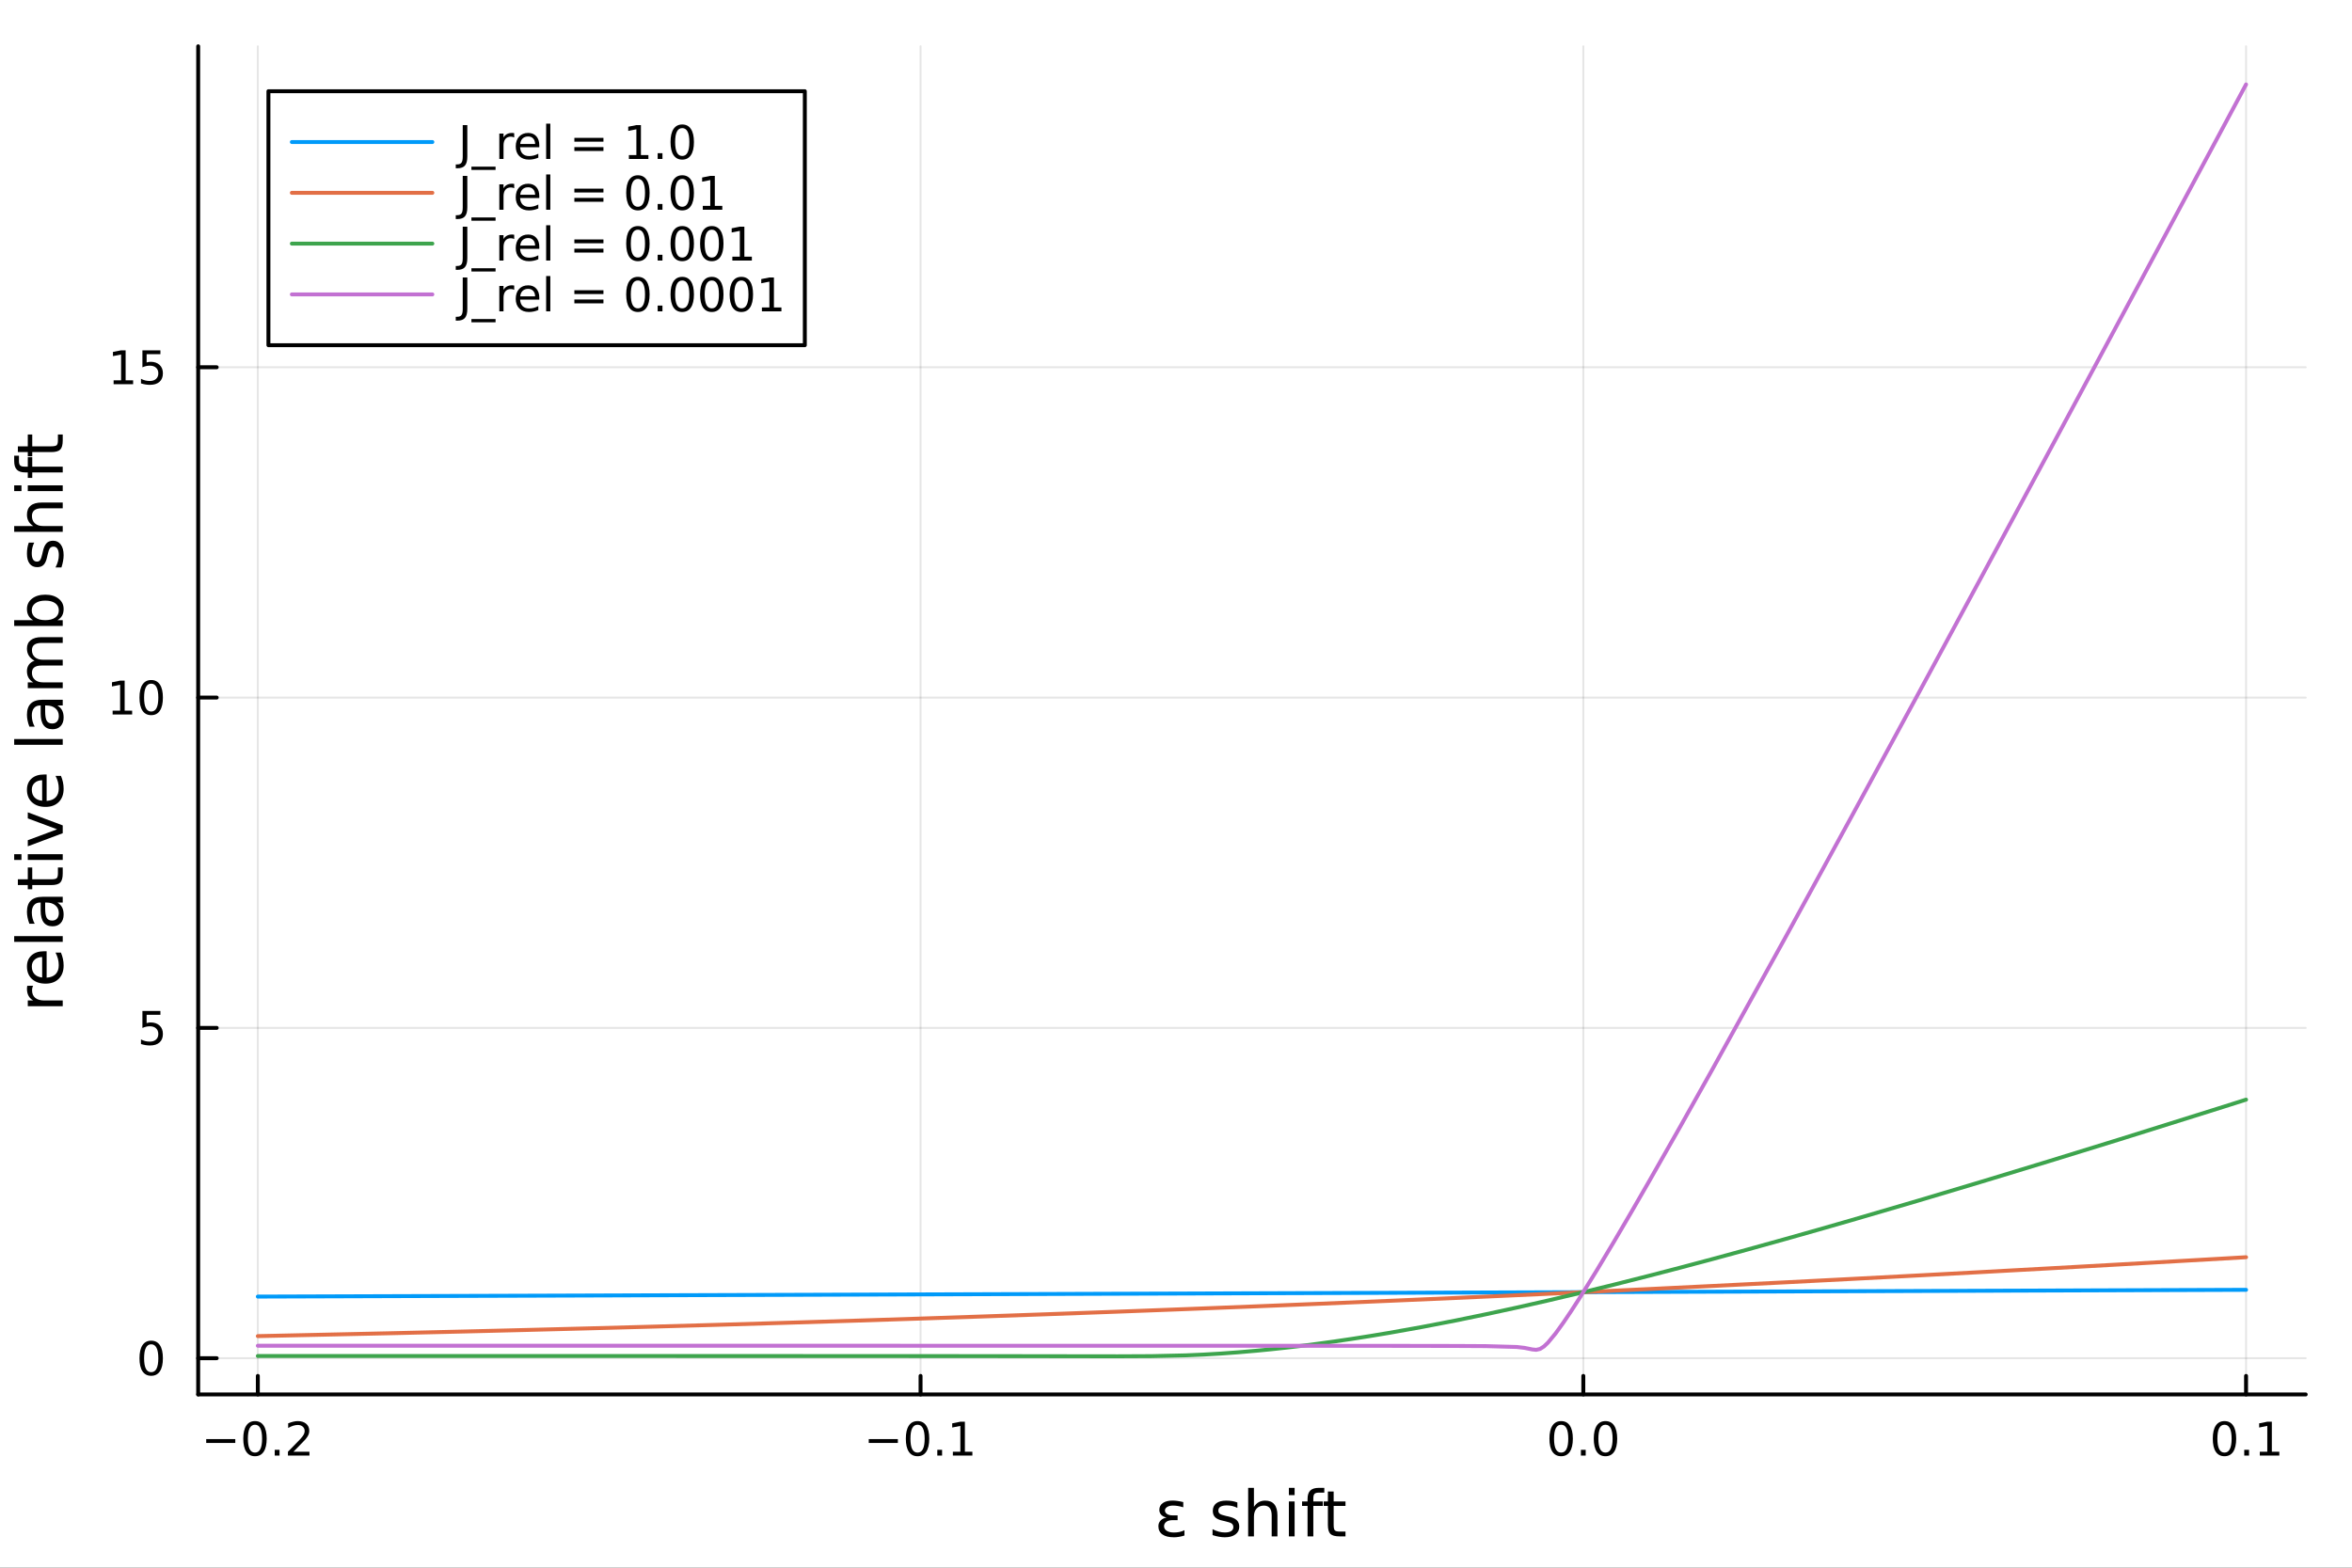 <?xml version="1.0" encoding="utf-8"?>
<svg xmlns="http://www.w3.org/2000/svg" xmlns:xlink="http://www.w3.org/1999/xlink" width="600" height="400" viewBox="0 0 2400 1600">
<rect x="0" y="0" width="2400" height="1600" fill="#333333" stroke="none"/>
<defs>
  <clipPath id="clip880">
    <rect x="0" y="0" width="2400" height="1600"/>
  </clipPath>
</defs>
<path clip-path="url(#clip880)" d="M0 1600 L2400 1600 L2400 0 L0 0  Z" fill="#ffffff" fill-rule="evenodd" fill-opacity="1"/>
<defs>
  <clipPath id="clip881">
    <rect x="480" y="0" width="1681" height="1600"/>
  </clipPath>
</defs>
<path clip-path="url(#clip880)" d="M202.227 1423.18 L2352.76 1423.18 L2352.76 47.244 L202.227 47.244  Z" fill="#ffffff" fill-rule="evenodd" fill-opacity="1"/>
<defs>
  <clipPath id="clip882">
    <rect x="202" y="47" width="2152" height="1377"/>
  </clipPath>
</defs>
<polyline clip-path="url(#clip882)" style="stroke:#000000; stroke-linecap:round; stroke-linejoin:round; stroke-width:2; stroke-opacity:0.1; fill:none" points="263.091,1423.18 263.091,47.244 "/>
<polyline clip-path="url(#clip882)" style="stroke:#000000; stroke-linecap:round; stroke-linejoin:round; stroke-width:2; stroke-opacity:0.1; fill:none" points="939.358,1423.18 939.358,47.244 "/>
<polyline clip-path="url(#clip882)" style="stroke:#000000; stroke-linecap:round; stroke-linejoin:round; stroke-width:2; stroke-opacity:0.1; fill:none" points="1615.63,1423.18 1615.63,47.244 "/>
<polyline clip-path="url(#clip882)" style="stroke:#000000; stroke-linecap:round; stroke-linejoin:round; stroke-width:2; stroke-opacity:0.1; fill:none" points="2291.89,1423.18 2291.89,47.244 "/>
<polyline clip-path="url(#clip880)" style="stroke:#000000; stroke-linecap:round; stroke-linejoin:round; stroke-width:4; stroke-opacity:1; fill:none" points="202.227,1423.18 2352.76,1423.18 "/>
<polyline clip-path="url(#clip880)" style="stroke:#000000; stroke-linecap:round; stroke-linejoin:round; stroke-width:4; stroke-opacity:1; fill:none" points="263.091,1423.18 263.091,1404.28 "/>
<polyline clip-path="url(#clip880)" style="stroke:#000000; stroke-linecap:round; stroke-linejoin:round; stroke-width:4; stroke-opacity:1; fill:none" points="939.358,1423.18 939.358,1404.28 "/>
<polyline clip-path="url(#clip880)" style="stroke:#000000; stroke-linecap:round; stroke-linejoin:round; stroke-width:4; stroke-opacity:1; fill:none" points="1615.63,1423.18 1615.63,1404.28 "/>
<polyline clip-path="url(#clip880)" style="stroke:#000000; stroke-linecap:round; stroke-linejoin:round; stroke-width:4; stroke-opacity:1; fill:none" points="2291.89,1423.18 2291.89,1404.28 "/>
<path clip-path="url(#clip880)" d="M210.418 1468.75 L240.094 1468.75 L240.094 1472.69 L210.418 1472.69 L210.418 1468.75 Z" fill="#000000" fill-rule="evenodd" fill-opacity="1" /><path clip-path="url(#clip880)" d="M260.186 1454.1 Q256.575 1454.1 254.747 1457.66 Q252.941 1461.2 252.941 1468.33 Q252.941 1475.44 254.747 1479.01 Q256.575 1482.55 260.186 1482.55 Q263.821 1482.55 265.626 1479.01 Q267.455 1475.44 267.455 1468.33 Q267.455 1461.2 265.626 1457.66 Q263.821 1454.1 260.186 1454.1 M260.186 1450.39 Q265.997 1450.39 269.052 1455 Q272.131 1459.58 272.131 1468.33 Q272.131 1477.06 269.052 1481.67 Q265.997 1486.25 260.186 1486.25 Q254.376 1486.25 251.298 1481.67 Q248.242 1477.06 248.242 1468.33 Q248.242 1459.58 251.298 1455 Q254.376 1450.39 260.186 1450.39 Z" fill="#000000" fill-rule="evenodd" fill-opacity="1" /><path clip-path="url(#clip880)" d="M280.348 1479.7 L285.233 1479.7 L285.233 1485.58 L280.348 1485.58 L280.348 1479.7 Z" fill="#000000" fill-rule="evenodd" fill-opacity="1" /><path clip-path="url(#clip880)" d="M299.445 1481.64 L315.765 1481.64 L315.765 1485.58 L293.82 1485.58 L293.82 1481.64 Q296.483 1478.89 301.066 1474.26 Q305.672 1469.61 306.853 1468.27 Q309.098 1465.74 309.978 1464.01 Q310.881 1462.25 310.881 1460.56 Q310.881 1457.8 308.936 1456.07 Q307.015 1454.33 303.913 1454.33 Q301.714 1454.33 299.26 1455.09 Q296.83 1455.86 294.052 1457.41 L294.052 1452.69 Q296.876 1451.55 299.33 1450.97 Q301.783 1450.39 303.82 1450.39 Q309.191 1450.39 312.385 1453.08 Q315.58 1455.77 315.58 1460.26 Q315.58 1462.39 314.769 1464.31 Q313.982 1466.2 311.876 1468.8 Q311.297 1469.47 308.195 1472.69 Q305.094 1475.88 299.445 1481.64 Z" fill="#000000" fill-rule="evenodd" fill-opacity="1" /><path clip-path="url(#clip880)" d="M886.5 1468.75 L916.176 1468.75 L916.176 1472.69 L886.5 1472.69 L886.5 1468.75 Z" fill="#000000" fill-rule="evenodd" fill-opacity="1" /><path clip-path="url(#clip880)" d="M936.268 1454.1 Q932.657 1454.1 930.828 1457.66 Q929.023 1461.2 929.023 1468.33 Q929.023 1475.44 930.828 1479.01 Q932.657 1482.55 936.268 1482.55 Q939.902 1482.55 941.708 1479.01 Q943.537 1475.44 943.537 1468.33 Q943.537 1461.2 941.708 1457.66 Q939.902 1454.1 936.268 1454.1 M936.268 1450.39 Q942.078 1450.39 945.134 1455 Q948.212 1459.58 948.212 1468.33 Q948.212 1477.06 945.134 1481.67 Q942.078 1486.25 936.268 1486.25 Q930.458 1486.25 927.379 1481.67 Q924.324 1477.06 924.324 1468.33 Q924.324 1459.58 927.379 1455 Q930.458 1450.39 936.268 1450.39 Z" fill="#000000" fill-rule="evenodd" fill-opacity="1" /><path clip-path="url(#clip880)" d="M956.43 1479.7 L961.314 1479.7 L961.314 1485.58 L956.43 1485.58 L956.43 1479.7 Z" fill="#000000" fill-rule="evenodd" fill-opacity="1" /><path clip-path="url(#clip880)" d="M972.309 1481.64 L979.948 1481.64 L979.948 1455.28 L971.638 1456.95 L971.638 1452.69 L979.902 1451.02 L984.578 1451.02 L984.578 1481.64 L992.217 1481.64 L992.217 1485.58 L972.309 1485.58 L972.309 1481.64 Z" fill="#000000" fill-rule="evenodd" fill-opacity="1" /><path clip-path="url(#clip880)" d="M1593.01 1454.1 Q1589.4 1454.1 1587.57 1457.66 Q1585.76 1461.2 1585.76 1468.33 Q1585.76 1475.44 1587.57 1479.01 Q1589.4 1482.55 1593.01 1482.55 Q1596.64 1482.55 1598.45 1479.01 Q1600.28 1475.44 1600.28 1468.33 Q1600.28 1461.2 1598.45 1457.66 Q1596.64 1454.1 1593.01 1454.1 M1593.01 1450.39 Q1598.82 1450.39 1601.88 1455 Q1604.95 1459.58 1604.95 1468.33 Q1604.95 1477.06 1601.88 1481.67 Q1598.82 1486.25 1593.01 1486.25 Q1587.2 1486.25 1584.12 1481.67 Q1581.07 1477.06 1581.07 1468.33 Q1581.07 1459.58 1584.12 1455 Q1587.2 1450.39 1593.01 1450.39 Z" fill="#000000" fill-rule="evenodd" fill-opacity="1" /><path clip-path="url(#clip880)" d="M1613.17 1479.7 L1618.06 1479.7 L1618.06 1485.58 L1613.17 1485.58 L1613.17 1479.7 Z" fill="#000000" fill-rule="evenodd" fill-opacity="1" /><path clip-path="url(#clip880)" d="M1638.24 1454.1 Q1634.63 1454.1 1632.8 1457.66 Q1631 1461.2 1631 1468.33 Q1631 1475.44 1632.8 1479.01 Q1634.63 1482.55 1638.24 1482.55 Q1641.87 1482.55 1643.68 1479.01 Q1645.51 1475.44 1645.51 1468.33 Q1645.51 1461.2 1643.68 1457.66 Q1641.87 1454.1 1638.24 1454.1 M1638.24 1450.39 Q1644.05 1450.39 1647.11 1455 Q1650.19 1459.58 1650.19 1468.33 Q1650.19 1477.06 1647.11 1481.67 Q1644.05 1486.25 1638.24 1486.25 Q1632.43 1486.25 1629.35 1481.67 Q1626.3 1477.06 1626.3 1468.33 Q1626.3 1459.58 1629.35 1455 Q1632.43 1450.39 1638.24 1450.39 Z" fill="#000000" fill-rule="evenodd" fill-opacity="1" /><path clip-path="url(#clip880)" d="M2269.89 1454.1 Q2266.28 1454.1 2264.45 1457.66 Q2262.64 1461.2 2262.64 1468.33 Q2262.64 1475.44 2264.45 1479.01 Q2266.28 1482.55 2269.89 1482.55 Q2273.52 1482.55 2275.33 1479.01 Q2277.16 1475.44 2277.16 1468.33 Q2277.16 1461.2 2275.33 1457.66 Q2273.52 1454.1 2269.89 1454.1 M2269.89 1450.39 Q2275.7 1450.39 2278.76 1455 Q2281.83 1459.58 2281.83 1468.33 Q2281.83 1477.06 2278.76 1481.67 Q2275.7 1486.25 2269.89 1486.25 Q2264.08 1486.25 2261 1481.67 Q2257.95 1477.06 2257.95 1468.33 Q2257.95 1459.58 2261 1455 Q2264.08 1450.39 2269.89 1450.39 Z" fill="#000000" fill-rule="evenodd" fill-opacity="1" /><path clip-path="url(#clip880)" d="M2290.05 1479.7 L2294.94 1479.7 L2294.94 1485.58 L2290.05 1485.58 L2290.05 1479.7 Z" fill="#000000" fill-rule="evenodd" fill-opacity="1" /><path clip-path="url(#clip880)" d="M2305.93 1481.64 L2313.57 1481.64 L2313.57 1455.28 L2305.26 1456.95 L2305.26 1452.69 L2313.52 1451.02 L2318.2 1451.02 L2318.2 1481.64 L2325.84 1481.64 L2325.84 1485.58 L2305.93 1485.58 L2305.93 1481.64 Z" fill="#000000" fill-rule="evenodd" fill-opacity="1" /><path clip-path="url(#clip880)" d="M1190.38 1548.82 Q1186.81 1548.06 1184.9 1545.99 Q1182.99 1543.95 1182.99 1540.99 Q1182.99 1536.5 1186.62 1533.99 Q1190.22 1531.5 1196.46 1531.5 Q1198.88 1531.5 1201.58 1531.89 Q1204.29 1532.27 1207.41 1533.03 L1207.41 1538.35 Q1204.32 1537.42 1201.77 1537.01 Q1199.19 1536.6 1196.93 1536.6 Q1193.15 1536.6 1190.95 1538.06 Q1188.72 1539.53 1188.72 1541.56 Q1188.72 1543.79 1190.89 1545.22 Q1193.02 1546.62 1196.71 1546.62 L1201.64 1546.62 L1201.64 1551.46 L1196.93 1551.46 Q1192.57 1551.46 1190.28 1553.08 Q1187.8 1554.87 1187.8 1557.67 Q1187.8 1560.53 1190.47 1562.31 Q1193.18 1564.1 1197.98 1564.1 Q1200.94 1564.1 1203.65 1563.52 Q1206.35 1562.92 1208.61 1561.74 L1208.61 1567.18 Q1205.75 1568.08 1203.08 1568.52 Q1200.37 1568.97 1197.82 1568.97 Q1190.25 1568.97 1186.14 1566.07 Q1182.04 1563.17 1182.04 1557.67 Q1182.04 1554.23 1184.23 1551.91 Q1186.43 1549.58 1190.38 1548.82 Z" fill="#000000" fill-rule="evenodd" fill-opacity="1" /><path clip-path="url(#clip880)" d="M1262.63 1533.45 L1262.63 1538.98 Q1260.15 1537.71 1257.47 1537.07 Q1254.8 1536.44 1251.93 1536.44 Q1247.57 1536.44 1245.38 1537.77 Q1243.21 1539.11 1243.21 1541.79 Q1243.21 1543.82 1244.77 1545 Q1246.33 1546.15 1251.04 1547.2 L1253.05 1547.64 Q1259.29 1548.98 1261.9 1551.43 Q1264.54 1553.85 1264.54 1558.21 Q1264.54 1563.17 1260.59 1566.07 Q1256.68 1568.97 1249.8 1568.97 Q1246.94 1568.97 1243.82 1568.39 Q1240.73 1567.85 1237.29 1566.74 L1237.29 1560.69 Q1240.54 1562.38 1243.69 1563.24 Q1246.84 1564.07 1249.93 1564.07 Q1254.07 1564.07 1256.29 1562.66 Q1258.52 1561.23 1258.52 1558.65 Q1258.52 1556.27 1256.9 1554.99 Q1255.31 1553.72 1249.86 1552.54 L1247.83 1552.07 Q1242.38 1550.92 1239.97 1548.56 Q1237.55 1546.18 1237.55 1542.04 Q1237.55 1537.01 1241.11 1534.27 Q1244.68 1531.54 1251.23 1531.54 Q1254.48 1531.54 1257.34 1532.01 Q1260.21 1532.49 1262.63 1533.45 Z" fill="#000000" fill-rule="evenodd" fill-opacity="1" /><path clip-path="url(#clip880)" d="M1303.5 1546.53 L1303.5 1568.04 L1297.64 1568.04 L1297.64 1546.72 Q1297.64 1541.66 1295.67 1539.14 Q1293.69 1536.63 1289.75 1536.63 Q1285 1536.63 1282.27 1539.65 Q1279.53 1542.68 1279.53 1547.9 L1279.53 1568.04 L1273.64 1568.04 L1273.64 1518.52 L1279.53 1518.52 L1279.53 1537.93 Q1281.63 1534.72 1284.46 1533.13 Q1287.33 1531.54 1291.05 1531.54 Q1297.19 1531.54 1300.34 1535.36 Q1303.5 1539.14 1303.5 1546.53 Z" fill="#000000" fill-rule="evenodd" fill-opacity="1" /><path clip-path="url(#clip880)" d="M1315.18 1532.4 L1321.03 1532.4 L1321.03 1568.04 L1315.18 1568.04 L1315.18 1532.4 M1315.18 1518.52 L1321.03 1518.52 L1321.03 1525.93 L1315.18 1525.93 L1315.18 1518.52 Z" fill="#000000" fill-rule="evenodd" fill-opacity="1" /><path clip-path="url(#clip880)" d="M1351.33 1518.52 L1351.33 1523.39 L1345.73 1523.39 Q1342.58 1523.39 1341.34 1524.66 Q1340.13 1525.93 1340.13 1529.24 L1340.13 1532.4 L1349.77 1532.4 L1349.77 1536.95 L1340.13 1536.95 L1340.13 1568.04 L1334.24 1568.04 L1334.24 1536.95 L1328.64 1536.95 L1328.64 1532.4 L1334.24 1532.4 L1334.24 1529.91 Q1334.24 1523.96 1337.01 1521.26 Q1339.78 1518.52 1345.8 1518.52 L1351.33 1518.52 Z" fill="#000000" fill-rule="evenodd" fill-opacity="1" /><path clip-path="url(#clip880)" d="M1360.88 1522.27 L1360.88 1532.4 L1372.95 1532.4 L1372.95 1536.95 L1360.88 1536.95 L1360.88 1556.3 Q1360.88 1560.66 1362.06 1561.9 Q1363.27 1563.14 1366.93 1563.14 L1372.95 1563.14 L1372.95 1568.04 L1366.93 1568.04 Q1360.15 1568.04 1357.57 1565.53 Q1354.99 1562.98 1354.99 1556.3 L1354.99 1536.95 L1350.7 1536.95 L1350.7 1532.4 L1354.99 1532.4 L1354.99 1522.27 L1360.88 1522.27 Z" fill="#000000" fill-rule="evenodd" fill-opacity="1" /><polyline clip-path="url(#clip882)" style="stroke:#000000; stroke-linecap:round; stroke-linejoin:round; stroke-width:2; stroke-opacity:0.1; fill:none" points="202.227,1386.21 2352.76,1386.21 "/>
<polyline clip-path="url(#clip882)" style="stroke:#000000; stroke-linecap:round; stroke-linejoin:round; stroke-width:2; stroke-opacity:0.1; fill:none" points="202.227,1049.08 2352.76,1049.08 "/>
<polyline clip-path="url(#clip882)" style="stroke:#000000; stroke-linecap:round; stroke-linejoin:round; stroke-width:2; stroke-opacity:0.1; fill:none" points="202.227,711.953 2352.76,711.953 "/>
<polyline clip-path="url(#clip882)" style="stroke:#000000; stroke-linecap:round; stroke-linejoin:round; stroke-width:2; stroke-opacity:0.1; fill:none" points="202.227,374.823 2352.76,374.823 "/>
<polyline clip-path="url(#clip880)" style="stroke:#000000; stroke-linecap:round; stroke-linejoin:round; stroke-width:4; stroke-opacity:1; fill:none" points="202.227,1423.18 202.227,47.244 "/>
<polyline clip-path="url(#clip880)" style="stroke:#000000; stroke-linecap:round; stroke-linejoin:round; stroke-width:4; stroke-opacity:1; fill:none" points="202.227,1386.21 221.125,1386.21 "/>
<polyline clip-path="url(#clip880)" style="stroke:#000000; stroke-linecap:round; stroke-linejoin:round; stroke-width:4; stroke-opacity:1; fill:none" points="202.227,1049.08 221.125,1049.08 "/>
<polyline clip-path="url(#clip880)" style="stroke:#000000; stroke-linecap:round; stroke-linejoin:round; stroke-width:4; stroke-opacity:1; fill:none" points="202.227,711.953 221.125,711.953 "/>
<polyline clip-path="url(#clip880)" style="stroke:#000000; stroke-linecap:round; stroke-linejoin:round; stroke-width:4; stroke-opacity:1; fill:none" points="202.227,374.823 221.125,374.823 "/>
<path clip-path="url(#clip880)" d="M154.283 1372.01 Q150.672 1372.01 148.843 1375.58 Q147.038 1379.12 147.038 1386.25 Q147.038 1393.35 148.843 1396.92 Q150.672 1400.46 154.283 1400.46 Q157.917 1400.46 159.723 1396.92 Q161.552 1393.35 161.552 1386.25 Q161.552 1379.12 159.723 1375.58 Q157.917 1372.01 154.283 1372.01 M154.283 1368.31 Q160.093 1368.31 163.149 1372.91 Q166.227 1377.5 166.227 1386.25 Q166.227 1394.97 163.149 1399.58 Q160.093 1404.16 154.283 1404.16 Q148.473 1404.16 145.394 1399.58 Q142.339 1394.97 142.339 1386.25 Q142.339 1377.5 145.394 1372.91 Q148.473 1368.31 154.283 1368.31 Z" fill="#000000" fill-rule="evenodd" fill-opacity="1" /><path clip-path="url(#clip880)" d="M145.325 1031.8 L163.681 1031.8 L163.681 1035.74 L149.607 1035.74 L149.607 1044.21 Q150.626 1043.86 151.644 1043.7 Q152.663 1043.52 153.681 1043.52 Q159.468 1043.52 162.848 1046.69 Q166.227 1049.86 166.227 1055.28 Q166.227 1060.85 162.755 1063.96 Q159.283 1067.03 152.964 1067.03 Q150.788 1067.03 148.519 1066.66 Q146.274 1066.29 143.866 1065.55 L143.866 1060.85 Q145.95 1061.99 148.172 1062.54 Q150.394 1063.1 152.871 1063.1 Q156.876 1063.1 159.214 1060.99 Q161.552 1058.89 161.552 1055.28 Q161.552 1051.66 159.214 1049.56 Q156.876 1047.45 152.871 1047.45 Q150.996 1047.45 149.121 1047.87 Q147.269 1048.28 145.325 1049.16 L145.325 1031.8 Z" fill="#000000" fill-rule="evenodd" fill-opacity="1" /><path clip-path="url(#clip880)" d="M114.931 725.298 L122.57 725.298 L122.57 698.932 L114.26 700.599 L114.26 696.34 L122.524 694.673 L127.2 694.673 L127.2 725.298 L134.839 725.298 L134.839 729.233 L114.931 729.233 L114.931 725.298 Z" fill="#000000" fill-rule="evenodd" fill-opacity="1" /><path clip-path="url(#clip880)" d="M154.283 697.752 Q150.672 697.752 148.843 701.317 Q147.038 704.858 147.038 711.988 Q147.038 719.094 148.843 722.659 Q150.672 726.201 154.283 726.201 Q157.917 726.201 159.723 722.659 Q161.552 719.094 161.552 711.988 Q161.552 704.858 159.723 701.317 Q157.917 697.752 154.283 697.752 M154.283 694.048 Q160.093 694.048 163.149 698.655 Q166.227 703.238 166.227 711.988 Q166.227 720.715 163.149 725.321 Q160.093 729.904 154.283 729.904 Q148.473 729.904 145.394 725.321 Q142.339 720.715 142.339 711.988 Q142.339 703.238 145.394 698.655 Q148.473 694.048 154.283 694.048 Z" fill="#000000" fill-rule="evenodd" fill-opacity="1" /><path clip-path="url(#clip880)" d="M115.927 388.168 L123.566 388.168 L123.566 361.802 L115.256 363.469 L115.256 359.21 L123.519 357.543 L128.195 357.543 L128.195 388.168 L135.834 388.168 L135.834 392.103 L115.927 392.103 L115.927 388.168 Z" fill="#000000" fill-rule="evenodd" fill-opacity="1" /><path clip-path="url(#clip880)" d="M145.325 357.543 L163.681 357.543 L163.681 361.478 L149.607 361.478 L149.607 369.95 Q150.626 369.603 151.644 369.441 Q152.663 369.256 153.681 369.256 Q159.468 369.256 162.848 372.427 Q166.227 375.599 166.227 381.015 Q166.227 386.594 162.755 389.696 Q159.283 392.774 152.964 392.774 Q150.788 392.774 148.519 392.404 Q146.274 392.034 143.866 391.293 L143.866 386.594 Q145.95 387.728 148.172 388.284 Q150.394 388.839 152.871 388.839 Q156.876 388.839 159.214 386.733 Q161.552 384.626 161.552 381.015 Q161.552 377.404 159.214 375.298 Q156.876 373.191 152.871 373.191 Q150.996 373.191 149.121 373.608 Q147.269 374.025 145.325 374.904 L145.325 357.543 Z" fill="#000000" fill-rule="evenodd" fill-opacity="1" /><path clip-path="url(#clip880)" d="M33.831 1006.09 Q33.258 1007.08 33.003 1008.25 Q32.717 1009.4 32.717 1010.8 Q32.717 1015.76 35.963 1018.44 Q39.178 1021.08 45.225 1021.08 L64.004 1021.08 L64.004 1026.97 L28.356 1026.97 L28.356 1021.08 L33.894 1021.08 Q30.648 1019.23 29.088 1016.27 Q27.497 1013.31 27.497 1009.08 Q27.497 1008.48 27.592 1007.74 Q27.656 1007.01 27.815 1006.12 L33.831 1006.09 Z" fill="#000000" fill-rule="evenodd" fill-opacity="1" /><path clip-path="url(#clip880)" d="M44.716 970.886 L47.581 970.886 L47.581 997.813 Q53.628 997.431 56.811 994.185 Q59.962 990.906 59.962 985.082 Q59.962 981.708 59.134 978.557 Q58.307 975.374 56.652 972.255 L62.19 972.255 Q63.527 975.406 64.227 978.716 Q64.927 982.026 64.927 985.432 Q64.927 993.962 59.962 998.959 Q54.997 1003.92 46.53 1003.92 Q37.777 1003.92 32.653 999.214 Q27.497 994.471 27.497 986.45 Q27.497 979.257 32.144 975.088 Q36.759 970.886 44.716 970.886 M42.997 976.743 Q38.191 976.806 35.327 979.448 Q32.462 982.058 32.462 986.387 Q32.462 991.288 35.231 994.248 Q38 997.177 43.029 997.622 L42.997 976.743 Z" fill="#000000" fill-rule="evenodd" fill-opacity="1" /><path clip-path="url(#clip880)" d="M14.479 961.274 L14.479 955.418 L64.004 955.418 L64.004 961.274 L14.479 961.274 Z" fill="#000000" fill-rule="evenodd" fill-opacity="1" /><path clip-path="url(#clip880)" d="M46.085 926.963 Q46.085 934.061 47.708 936.798 Q49.331 939.535 53.246 939.535 Q56.365 939.535 58.211 937.498 Q60.026 935.429 60.026 931.896 Q60.026 927.027 56.588 924.098 Q53.119 921.138 47.39 921.138 L46.085 921.138 L46.085 926.963 M43.666 915.282 L64.004 915.282 L64.004 921.138 L58.593 921.138 Q61.84 923.144 63.399 926.135 Q64.927 929.127 64.927 933.456 Q64.927 938.93 61.872 942.177 Q58.784 945.392 53.628 945.392 Q47.612 945.392 44.557 941.381 Q41.501 937.339 41.501 929.35 L41.501 921.138 L40.928 921.138 Q36.886 921.138 34.69 923.812 Q32.462 926.454 32.462 931.26 Q32.462 934.315 33.194 937.212 Q33.926 940.108 35.39 942.782 L29.98 942.782 Q28.738 939.567 28.133 936.543 Q27.497 933.52 27.497 930.655 Q27.497 922.921 31.507 919.101 Q35.518 915.282 43.666 915.282 Z" fill="#000000" fill-rule="evenodd" fill-opacity="1" /><path clip-path="url(#clip880)" d="M18.235 897.426 L28.356 897.426 L28.356 885.363 L32.908 885.363 L32.908 897.426 L52.259 897.426 Q56.62 897.426 57.861 896.248 Q59.103 895.039 59.103 891.379 L59.103 885.363 L64.004 885.363 L64.004 891.379 Q64.004 898.158 61.49 900.736 Q58.943 903.314 52.259 903.314 L32.908 903.314 L32.908 907.611 L28.356 907.611 L28.356 903.314 L18.235 903.314 L18.235 897.426 Z" fill="#000000" fill-rule="evenodd" fill-opacity="1" /><path clip-path="url(#clip880)" d="M28.356 877.661 L28.356 871.804 L64.004 871.804 L64.004 877.661 L28.356 877.661 M14.479 877.661 L14.479 871.804 L21.895 871.804 L21.895 877.661 L14.479 877.661 Z" fill="#000000" fill-rule="evenodd" fill-opacity="1" /><path clip-path="url(#clip880)" d="M28.356 863.751 L28.356 857.545 L58.275 846.405 L28.356 835.265 L28.356 829.058 L64.004 842.426 L64.004 850.384 L28.356 863.751 Z" fill="#000000" fill-rule="evenodd" fill-opacity="1" /><path clip-path="url(#clip880)" d="M44.716 790.482 L47.581 790.482 L47.581 817.409 Q53.628 817.027 56.811 813.781 Q59.962 810.502 59.962 804.678 Q59.962 801.304 59.134 798.153 Q58.307 794.97 56.652 791.851 L62.19 791.851 Q63.527 795.002 64.227 798.312 Q64.927 801.622 64.927 805.028 Q64.927 813.558 59.962 818.555 Q54.997 823.52 46.53 823.52 Q37.777 823.52 32.653 818.81 Q27.497 814.067 27.497 806.046 Q27.497 798.853 32.144 794.684 Q36.759 790.482 44.716 790.482 M42.997 796.339 Q38.191 796.402 35.327 799.044 Q32.462 801.654 32.462 805.983 Q32.462 810.884 35.231 813.844 Q38 816.773 43.029 817.218 L42.997 796.339 Z" fill="#000000" fill-rule="evenodd" fill-opacity="1" /><path clip-path="url(#clip880)" d="M14.479 760.15 L14.479 754.293 L64.004 754.293 L64.004 760.15 L14.479 760.15 Z" fill="#000000" fill-rule="evenodd" fill-opacity="1" /><path clip-path="url(#clip880)" d="M46.085 725.838 Q46.085 732.936 47.708 735.673 Q49.331 738.411 53.246 738.411 Q56.365 738.411 58.211 736.374 Q60.026 734.305 60.026 730.772 Q60.026 725.902 56.588 722.974 Q53.119 720.014 47.39 720.014 L46.085 720.014 L46.085 725.838 M43.666 714.157 L64.004 714.157 L64.004 720.014 L58.593 720.014 Q61.84 722.019 63.399 725.011 Q64.927 728.003 64.927 732.331 Q64.927 737.806 61.872 741.053 Q58.784 744.267 53.628 744.267 Q47.612 744.267 44.557 740.257 Q41.501 736.215 41.501 728.226 L41.501 720.014 L40.928 720.014 Q36.886 720.014 34.69 722.687 Q32.462 725.329 32.462 730.135 Q32.462 733.191 33.194 736.087 Q33.926 738.984 35.39 741.657 L29.98 741.657 Q28.738 738.443 28.133 735.419 Q27.497 732.395 27.497 729.531 Q27.497 721.796 31.507 717.977 Q35.518 714.157 43.666 714.157 Z" fill="#000000" fill-rule="evenodd" fill-opacity="1" /><path clip-path="url(#clip880)" d="M35.199 674.34 Q31.253 672.144 29.375 669.088 Q27.497 666.033 27.497 661.895 Q27.497 656.325 31.412 653.301 Q35.295 650.278 42.488 650.278 L64.004 650.278 L64.004 656.166 L42.679 656.166 Q37.555 656.166 35.072 657.98 Q32.589 659.794 32.589 663.518 Q32.589 668.07 35.613 670.711 Q38.637 673.353 43.857 673.353 L64.004 673.353 L64.004 679.241 L42.679 679.241 Q37.523 679.241 35.072 681.056 Q32.589 682.87 32.589 686.658 Q32.589 691.145 35.645 693.787 Q38.669 696.429 43.857 696.429 L64.004 696.429 L64.004 702.317 L28.356 702.317 L28.356 696.429 L33.894 696.429 Q30.616 694.424 29.056 691.623 Q27.497 688.822 27.497 684.971 Q27.497 681.088 29.47 678.382 Q31.444 675.645 35.199 674.34 Z" fill="#000000" fill-rule="evenodd" fill-opacity="1" /><path clip-path="url(#clip880)" d="M46.212 613.006 Q39.751 613.006 36.09 615.68 Q32.398 618.322 32.398 622.969 Q32.398 627.616 36.09 630.289 Q39.751 632.931 46.212 632.931 Q52.673 632.931 56.365 630.289 Q60.026 627.616 60.026 622.969 Q60.026 618.322 56.365 615.68 Q52.673 613.006 46.212 613.006 M33.767 632.931 Q30.584 631.085 29.056 628.284 Q27.497 625.451 27.497 621.536 Q27.497 615.043 32.653 611.001 Q37.809 606.927 46.212 606.927 Q54.615 606.927 59.771 611.001 Q64.927 615.043 64.927 621.536 Q64.927 625.451 63.399 628.284 Q61.84 631.085 58.657 632.931 L64.004 632.931 L64.004 638.819 L14.479 638.819 L14.479 632.931 L33.767 632.931 Z" fill="#000000" fill-rule="evenodd" fill-opacity="1" /><path clip-path="url(#clip880)" d="M29.407 553.773 L34.945 553.773 Q33.672 556.256 33.035 558.93 Q32.398 561.603 32.398 564.468 Q32.398 568.828 33.735 571.024 Q35.072 573.189 37.746 573.189 Q39.783 573.189 40.96 571.629 Q42.106 570.07 43.157 565.359 L43.602 563.354 Q44.939 557.115 47.39 554.505 Q49.809 551.864 54.169 551.864 Q59.134 551.864 62.031 555.81 Q64.927 559.725 64.927 566.6 Q64.927 569.465 64.354 572.584 Q63.813 575.671 62.699 579.109 L56.652 579.109 Q58.339 575.862 59.198 572.711 Q60.026 569.56 60.026 566.473 Q60.026 562.335 58.625 560.107 Q57.193 557.879 54.615 557.879 Q52.228 557.879 50.955 559.503 Q49.681 561.094 48.504 566.537 L48.026 568.574 Q46.88 574.016 44.525 576.435 Q42.138 578.854 38 578.854 Q32.971 578.854 30.234 575.29 Q27.497 571.725 27.497 565.168 Q27.497 561.922 27.974 559.057 Q28.452 556.192 29.407 553.773 Z" fill="#000000" fill-rule="evenodd" fill-opacity="1" /><path clip-path="url(#clip880)" d="M42.488 512.906 L64.004 512.906 L64.004 518.762 L42.679 518.762 Q37.618 518.762 35.104 520.735 Q32.589 522.709 32.589 526.656 Q32.589 531.398 35.613 534.135 Q38.637 536.872 43.857 536.872 L64.004 536.872 L64.004 542.761 L14.479 542.761 L14.479 536.872 L33.894 536.872 Q30.68 534.772 29.088 531.939 Q27.497 529.074 27.497 525.351 Q27.497 519.208 31.316 516.057 Q35.104 512.906 42.488 512.906 Z" fill="#000000" fill-rule="evenodd" fill-opacity="1" /><path clip-path="url(#clip880)" d="M28.356 501.225 L28.356 495.368 L64.004 495.368 L64.004 501.225 L28.356 501.225 M14.479 501.225 L14.479 495.368 L21.895 495.368 L21.895 501.225 L14.479 501.225 Z" fill="#000000" fill-rule="evenodd" fill-opacity="1" /><path clip-path="url(#clip880)" d="M14.479 465.067 L19.349 465.067 L19.349 470.669 Q19.349 473.82 20.622 475.061 Q21.895 476.271 25.205 476.271 L28.356 476.271 L28.356 466.627 L32.908 466.627 L32.908 476.271 L64.004 476.271 L64.004 482.159 L32.908 482.159 L32.908 487.761 L28.356 487.761 L28.356 482.159 L25.874 482.159 Q19.922 482.159 17.216 479.39 Q14.479 476.621 14.479 470.605 L14.479 465.067 Z" fill="#000000" fill-rule="evenodd" fill-opacity="1" /><path clip-path="url(#clip880)" d="M18.235 455.519 L28.356 455.519 L28.356 443.456 L32.908 443.456 L32.908 455.519 L52.259 455.519 Q56.62 455.519 57.861 454.341 Q59.103 453.132 59.103 449.471 L59.103 443.456 L64.004 443.456 L64.004 449.471 Q64.004 456.251 61.49 458.829 Q58.943 461.407 52.259 461.407 L32.908 461.407 L32.908 465.704 L28.356 465.704 L28.356 461.407 L18.235 461.407 L18.235 455.519 Z" fill="#000000" fill-rule="evenodd" fill-opacity="1" /><polyline clip-path="url(#clip882)" style="stroke:#009af9; stroke-linecap:round; stroke-linejoin:round; stroke-width:4; stroke-opacity:1; fill:none" points="263.091,1323.31 276.3,1323.27 398.433,1322.87 471.829,1322.63 533.885,1322.43 601.295,1322.21 663.441,1322 730.069,1321.78 807.263,1321.53 875.864,1321.3 936.021,1321.1 1001.61,1320.88 1067.58,1320.66 1140.53,1320.41 1209.94,1320.18 1282.1,1319.93 1342.85,1319.72 1417.02,1319.47 1484.96,1319.24 1547.71,1319.02 1611.28,1318.8 1682.51,1318.56 1747.06,1318.33 1820.97,1318.07 1889.4,1317.83 1956.87,1317.6 2022.37,1317.37 2089.52,1317.13 2163.09,1316.87 2269.97,1316.49 2291.89,1316.41 "/>
<polyline clip-path="url(#clip882)" style="stroke:#e26f46; stroke-linecap:round; stroke-linejoin:round; stroke-width:4; stroke-opacity:1; fill:none" points="263.091,1363.65 276.3,1363.37 398.433,1360.71 471.829,1358.99 533.885,1357.46 601.295,1355.73 663.441,1354.05 730.069,1352.18 807.263,1349.9 875.864,1347.78 936.021,1345.84 1001.61,1343.64 1067.58,1341.35 1140.53,1338.7 1209.94,1336.08 1282.1,1333.25 1342.85,1330.78 1417.02,1327.67 1484.96,1324.72 1547.71,1321.91 1611.28,1318.99 1682.51,1315.62 1747.06,1312.48 1820.97,1308.8 1889.4,1305.29 1956.87,1301.76 2022.37,1298.26 2089.52,1294.59 2163.09,1290.5 2269.97,1284.4 2291.89,1283.13 "/>
<polyline clip-path="url(#clip882)" style="stroke:#3da44d; stroke-linecap:round; stroke-linejoin:round; stroke-width:4; stroke-opacity:1; fill:none" points="263.091,1383.93 276.3,1383.93 398.433,1383.93 471.829,1383.94 533.885,1383.94 601.295,1383.95 663.441,1383.95 730.069,1383.96 807.263,1383.98 875.864,1384 936.021,1384.02 1001.61,1384.06 1067.58,1384.14 1104.06,1384.2 1140.53,1384.24 1175.23,1384.08 1209.94,1383.29 1227.98,1382.5 1246.02,1381.44 1264.06,1380.12 1282.1,1378.56 1297.29,1377.07 1312.48,1375.42 1327.67,1373.63 1342.85,1371.69 1361.39,1369.15 1379.94,1366.41 1398.48,1363.5 1417.02,1360.41 1450.99,1354.35 1484.96,1347.79 1516.34,1341.33 1547.71,1334.54 1579.49,1327.33 1611.28,1319.83 1646.89,1311.12 1682.51,1302.11 1714.79,1293.71 1747.06,1285.12 1784.02,1275.06 1820.97,1264.79 1855.19,1255.11 1889.4,1245.28 1956.87,1225.53 2022.37,1205.94 2089.52,1185.51 2163.09,1162.79 2269.97,1129.26 2291.89,1122.31 "/>
<polyline clip-path="url(#clip882)" style="stroke:#c271d2; stroke-linecap:round; stroke-linejoin:round; stroke-width:4; stroke-opacity:1; fill:none" points="263.091,1373.47 276.3,1373.47 398.433,1373.47 471.829,1373.47 533.885,1373.48 601.295,1373.48 663.441,1373.48 730.069,1373.48 807.263,1373.48 875.864,1373.48 936.021,1373.49 1001.61,1373.49 1067.58,1373.49 1140.53,1373.5 1209.94,1373.51 1282.1,1373.52 1342.85,1373.54 1417.02,1373.58 1484.96,1373.69 1516.34,1373.86 1547.71,1374.74 1555.66,1375.65 1563.6,1377.26 1567.58,1377.65 1571.55,1376.72 1575.52,1374.17 1579.49,1370.38 1587.44,1360.77 1595.38,1349.75 1603.33,1337.95 1611.28,1325.67 1629.08,1296.99 1646.89,1267.29 1664.7,1236.93 1682.51,1206.1 1714.79,1149.38 1747.06,1091.87 1820.97,958.339 1889.4,833.247 1956.87,709.065 2022.37,587.933 2089.52,463.338 2163.09,326.466 2269.97,127.137 2291.89,86.186 "/>
<path clip-path="url(#clip880)" d="M273.912 352.309 L821.254 352.309 L821.254 93.109 L273.912 93.109  Z" fill="#ffffff" fill-rule="evenodd" fill-opacity="1"/>
<polyline clip-path="url(#clip880)" style="stroke:#000000; stroke-linecap:round; stroke-linejoin:round; stroke-width:4; stroke-opacity:1; fill:none" points="273.912,352.309 821.254,352.309 821.254,93.109 273.912,93.109 273.912,352.309 "/>
<polyline clip-path="url(#clip880)" style="stroke:#009af9; stroke-linecap:round; stroke-linejoin:round; stroke-width:4; stroke-opacity:1; fill:none" points="297.807,144.949 441.175,144.949 "/>
<path clip-path="url(#clip880)" d="M472.176 127.669 L476.852 127.669 L476.852 159.821 Q476.852 166.071 474.468 168.895 Q472.107 171.719 466.852 171.719 L465.07 171.719 L465.07 167.784 L466.528 167.784 Q469.63 167.784 470.903 166.048 Q472.176 164.312 472.176 159.821 L472.176 127.669 Z" fill="#000000" fill-rule="evenodd" fill-opacity="1" /><path clip-path="url(#clip880)" d="M505.671 170.099 L505.671 173.409 L481.042 173.409 L481.042 170.099 L505.671 170.099 Z" fill="#000000" fill-rule="evenodd" fill-opacity="1" /><path clip-path="url(#clip880)" d="M524.699 140.284 Q523.982 139.868 523.125 139.682 Q522.292 139.474 521.273 139.474 Q517.662 139.474 515.718 141.835 Q513.796 144.173 513.796 148.571 L513.796 162.229 L509.514 162.229 L509.514 136.303 L513.796 136.303 L513.796 140.331 Q515.139 137.969 517.292 136.835 Q519.445 135.678 522.523 135.678 Q522.963 135.678 523.495 135.747 Q524.028 135.794 524.676 135.909 L524.699 140.284 Z" fill="#000000" fill-rule="evenodd" fill-opacity="1" /><path clip-path="url(#clip880)" d="M550.301 148.201 L550.301 150.284 L530.718 150.284 Q530.995 154.682 533.357 156.997 Q535.741 159.289 539.977 159.289 Q542.431 159.289 544.722 158.687 Q547.037 158.085 549.305 156.881 L549.305 160.909 Q547.014 161.881 544.606 162.391 Q542.199 162.9 539.722 162.9 Q533.519 162.9 529.884 159.289 Q526.273 155.678 526.273 149.52 Q526.273 143.155 529.699 139.428 Q533.148 135.678 538.981 135.678 Q544.213 135.678 547.245 139.057 Q550.301 142.414 550.301 148.201 M546.042 146.951 Q545.995 143.456 544.074 141.372 Q542.176 139.289 539.028 139.289 Q535.463 139.289 533.31 141.303 Q531.181 143.317 530.857 146.974 L546.042 146.951 Z" fill="#000000" fill-rule="evenodd" fill-opacity="1" /><path clip-path="url(#clip880)" d="M557.292 126.21 L561.551 126.21 L561.551 162.229 L557.292 162.229 L557.292 126.21 Z" fill="#000000" fill-rule="evenodd" fill-opacity="1" /><path clip-path="url(#clip880)" d="M586.088 140.701 L615.763 140.701 L615.763 144.59 L586.088 144.59 L586.088 140.701 M586.088 150.145 L615.763 150.145 L615.763 154.081 L586.088 154.081 L586.088 150.145 Z" fill="#000000" fill-rule="evenodd" fill-opacity="1" /><path clip-path="url(#clip880)" d="M641.736 158.293 L649.374 158.293 L649.374 131.928 L641.064 133.595 L641.064 129.335 L649.328 127.669 L654.004 127.669 L654.004 158.293 L661.643 158.293 L661.643 162.229 L641.736 162.229 L641.736 158.293 Z" fill="#000000" fill-rule="evenodd" fill-opacity="1" /><path clip-path="url(#clip880)" d="M671.087 156.349 L675.971 156.349 L675.971 162.229 L671.087 162.229 L671.087 156.349 Z" fill="#000000" fill-rule="evenodd" fill-opacity="1" /><path clip-path="url(#clip880)" d="M696.157 130.747 Q692.545 130.747 690.717 134.312 Q688.911 137.854 688.911 144.983 Q688.911 152.09 690.717 155.655 Q692.545 159.196 696.157 159.196 Q699.791 159.196 701.596 155.655 Q703.425 152.09 703.425 144.983 Q703.425 137.854 701.596 134.312 Q699.791 130.747 696.157 130.747 M696.157 127.044 Q701.967 127.044 705.022 131.65 Q708.101 136.233 708.101 144.983 Q708.101 153.71 705.022 158.317 Q701.967 162.9 696.157 162.9 Q690.346 162.9 687.268 158.317 Q684.212 153.71 684.212 144.983 Q684.212 136.233 687.268 131.65 Q690.346 127.044 696.157 127.044 Z" fill="#000000" fill-rule="evenodd" fill-opacity="1" /><polyline clip-path="url(#clip880)" style="stroke:#e26f46; stroke-linecap:round; stroke-linejoin:round; stroke-width:4; stroke-opacity:1; fill:none" points="297.807,196.789 441.175,196.789 "/>
<path clip-path="url(#clip880)" d="M472.176 179.509 L476.852 179.509 L476.852 211.661 Q476.852 217.911 474.468 220.735 Q472.107 223.559 466.852 223.559 L465.07 223.559 L465.07 219.624 L466.528 219.624 Q469.63 219.624 470.903 217.888 Q472.176 216.152 472.176 211.661 L472.176 179.509 Z" fill="#000000" fill-rule="evenodd" fill-opacity="1" /><path clip-path="url(#clip880)" d="M505.671 221.939 L505.671 225.249 L481.042 225.249 L481.042 221.939 L505.671 221.939 Z" fill="#000000" fill-rule="evenodd" fill-opacity="1" /><path clip-path="url(#clip880)" d="M524.699 192.124 Q523.982 191.708 523.125 191.522 Q522.292 191.314 521.273 191.314 Q517.662 191.314 515.718 193.675 Q513.796 196.013 513.796 200.411 L513.796 214.069 L509.514 214.069 L509.514 188.143 L513.796 188.143 L513.796 192.171 Q515.139 189.809 517.292 188.675 Q519.445 187.518 522.523 187.518 Q522.963 187.518 523.495 187.587 Q524.028 187.634 524.676 187.749 L524.699 192.124 Z" fill="#000000" fill-rule="evenodd" fill-opacity="1" /><path clip-path="url(#clip880)" d="M550.301 200.041 L550.301 202.124 L530.718 202.124 Q530.995 206.522 533.357 208.837 Q535.741 211.129 539.977 211.129 Q542.431 211.129 544.722 210.527 Q547.037 209.925 549.305 208.721 L549.305 212.749 Q547.014 213.721 544.606 214.231 Q542.199 214.74 539.722 214.74 Q533.519 214.74 529.884 211.129 Q526.273 207.518 526.273 201.36 Q526.273 194.995 529.699 191.268 Q533.148 187.518 538.981 187.518 Q544.213 187.518 547.245 190.897 Q550.301 194.254 550.301 200.041 M546.042 198.791 Q545.995 195.296 544.074 193.212 Q542.176 191.129 539.028 191.129 Q535.463 191.129 533.31 193.143 Q531.181 195.157 530.857 198.814 L546.042 198.791 Z" fill="#000000" fill-rule="evenodd" fill-opacity="1" /><path clip-path="url(#clip880)" d="M557.292 178.05 L561.551 178.05 L561.551 214.069 L557.292 214.069 L557.292 178.05 Z" fill="#000000" fill-rule="evenodd" fill-opacity="1" /><path clip-path="url(#clip880)" d="M586.088 192.541 L615.763 192.541 L615.763 196.43 L586.088 196.43 L586.088 192.541 M586.088 201.985 L615.763 201.985 L615.763 205.921 L586.088 205.921 L586.088 201.985 Z" fill="#000000" fill-rule="evenodd" fill-opacity="1" /><path clip-path="url(#clip880)" d="M650.925 182.587 Q647.314 182.587 645.486 186.152 Q643.68 189.694 643.68 196.823 Q643.68 203.93 645.486 207.495 Q647.314 211.036 650.925 211.036 Q654.56 211.036 656.365 207.495 Q658.194 203.93 658.194 196.823 Q658.194 189.694 656.365 186.152 Q654.56 182.587 650.925 182.587 M650.925 178.884 Q656.735 178.884 659.791 183.49 Q662.87 188.073 662.87 196.823 Q662.87 205.55 659.791 210.157 Q656.735 214.74 650.925 214.74 Q645.115 214.74 642.036 210.157 Q638.981 205.55 638.981 196.823 Q638.981 188.073 642.036 183.49 Q645.115 178.884 650.925 178.884 Z" fill="#000000" fill-rule="evenodd" fill-opacity="1" /><path clip-path="url(#clip880)" d="M671.087 208.189 L675.971 208.189 L675.971 214.069 L671.087 214.069 L671.087 208.189 Z" fill="#000000" fill-rule="evenodd" fill-opacity="1" /><path clip-path="url(#clip880)" d="M696.157 182.587 Q692.545 182.587 690.717 186.152 Q688.911 189.694 688.911 196.823 Q688.911 203.93 690.717 207.495 Q692.545 211.036 696.157 211.036 Q699.791 211.036 701.596 207.495 Q703.425 203.93 703.425 196.823 Q703.425 189.694 701.596 186.152 Q699.791 182.587 696.157 182.587 M696.157 178.884 Q701.967 178.884 705.022 183.49 Q708.101 188.073 708.101 196.823 Q708.101 205.55 705.022 210.157 Q701.967 214.74 696.157 214.74 Q690.346 214.74 687.268 210.157 Q684.212 205.55 684.212 196.823 Q684.212 188.073 687.268 183.49 Q690.346 178.884 696.157 178.884 Z" fill="#000000" fill-rule="evenodd" fill-opacity="1" /><path clip-path="url(#clip880)" d="M717.129 210.133 L724.768 210.133 L724.768 183.768 L716.457 185.435 L716.457 181.175 L724.721 179.509 L729.397 179.509 L729.397 210.133 L737.036 210.133 L737.036 214.069 L717.129 214.069 L717.129 210.133 Z" fill="#000000" fill-rule="evenodd" fill-opacity="1" /><polyline clip-path="url(#clip880)" style="stroke:#3da44d; stroke-linecap:round; stroke-linejoin:round; stroke-width:4; stroke-opacity:1; fill:none" points="297.807,248.629 441.175,248.629 "/>
<path clip-path="url(#clip880)" d="M472.176 231.349 L476.852 231.349 L476.852 263.501 Q476.852 269.751 474.468 272.575 Q472.107 275.399 466.852 275.399 L465.07 275.399 L465.07 271.464 L466.528 271.464 Q469.63 271.464 470.903 269.728 Q472.176 267.992 472.176 263.501 L472.176 231.349 Z" fill="#000000" fill-rule="evenodd" fill-opacity="1" /><path clip-path="url(#clip880)" d="M505.671 273.779 L505.671 277.089 L481.042 277.089 L481.042 273.779 L505.671 273.779 Z" fill="#000000" fill-rule="evenodd" fill-opacity="1" /><path clip-path="url(#clip880)" d="M524.699 243.964 Q523.982 243.548 523.125 243.362 Q522.292 243.154 521.273 243.154 Q517.662 243.154 515.718 245.515 Q513.796 247.853 513.796 252.251 L513.796 265.909 L509.514 265.909 L509.514 239.983 L513.796 239.983 L513.796 244.011 Q515.139 241.649 517.292 240.515 Q519.445 239.358 522.523 239.358 Q522.963 239.358 523.495 239.427 Q524.028 239.474 524.676 239.589 L524.699 243.964 Z" fill="#000000" fill-rule="evenodd" fill-opacity="1" /><path clip-path="url(#clip880)" d="M550.301 251.881 L550.301 253.964 L530.718 253.964 Q530.995 258.362 533.357 260.677 Q535.741 262.969 539.977 262.969 Q542.431 262.969 544.722 262.367 Q547.037 261.765 549.305 260.561 L549.305 264.589 Q547.014 265.561 544.606 266.071 Q542.199 266.58 539.722 266.58 Q533.519 266.58 529.884 262.969 Q526.273 259.358 526.273 253.2 Q526.273 246.835 529.699 243.108 Q533.148 239.358 538.981 239.358 Q544.213 239.358 547.245 242.737 Q550.301 246.094 550.301 251.881 M546.042 250.631 Q545.995 247.136 544.074 245.052 Q542.176 242.969 539.028 242.969 Q535.463 242.969 533.31 244.983 Q531.181 246.997 530.857 250.654 L546.042 250.631 Z" fill="#000000" fill-rule="evenodd" fill-opacity="1" /><path clip-path="url(#clip880)" d="M557.292 229.89 L561.551 229.89 L561.551 265.909 L557.292 265.909 L557.292 229.89 Z" fill="#000000" fill-rule="evenodd" fill-opacity="1" /><path clip-path="url(#clip880)" d="M586.088 244.381 L615.763 244.381 L615.763 248.27 L586.088 248.27 L586.088 244.381 M586.088 253.825 L615.763 253.825 L615.763 257.761 L586.088 257.761 L586.088 253.825 Z" fill="#000000" fill-rule="evenodd" fill-opacity="1" /><path clip-path="url(#clip880)" d="M650.925 234.427 Q647.314 234.427 645.486 237.992 Q643.68 241.534 643.68 248.663 Q643.68 255.77 645.486 259.335 Q647.314 262.876 650.925 262.876 Q654.56 262.876 656.365 259.335 Q658.194 255.77 658.194 248.663 Q658.194 241.534 656.365 237.992 Q654.56 234.427 650.925 234.427 M650.925 230.724 Q656.735 230.724 659.791 235.33 Q662.87 239.913 662.87 248.663 Q662.87 257.39 659.791 261.997 Q656.735 266.58 650.925 266.58 Q645.115 266.58 642.036 261.997 Q638.981 257.39 638.981 248.663 Q638.981 239.913 642.036 235.33 Q645.115 230.724 650.925 230.724 Z" fill="#000000" fill-rule="evenodd" fill-opacity="1" /><path clip-path="url(#clip880)" d="M671.087 260.029 L675.971 260.029 L675.971 265.909 L671.087 265.909 L671.087 260.029 Z" fill="#000000" fill-rule="evenodd" fill-opacity="1" /><path clip-path="url(#clip880)" d="M696.157 234.427 Q692.545 234.427 690.717 237.992 Q688.911 241.534 688.911 248.663 Q688.911 255.77 690.717 259.335 Q692.545 262.876 696.157 262.876 Q699.791 262.876 701.596 259.335 Q703.425 255.77 703.425 248.663 Q703.425 241.534 701.596 237.992 Q699.791 234.427 696.157 234.427 M696.157 230.724 Q701.967 230.724 705.022 235.33 Q708.101 239.913 708.101 248.663 Q708.101 257.39 705.022 261.997 Q701.967 266.58 696.157 266.58 Q690.346 266.58 687.268 261.997 Q684.212 257.39 684.212 248.663 Q684.212 239.913 687.268 235.33 Q690.346 230.724 696.157 230.724 Z" fill="#000000" fill-rule="evenodd" fill-opacity="1" /><path clip-path="url(#clip880)" d="M726.318 234.427 Q722.707 234.427 720.879 237.992 Q719.073 241.534 719.073 248.663 Q719.073 255.77 720.879 259.335 Q722.707 262.876 726.318 262.876 Q729.953 262.876 731.758 259.335 Q733.587 255.77 733.587 248.663 Q733.587 241.534 731.758 237.992 Q729.953 234.427 726.318 234.427 M726.318 230.724 Q732.129 230.724 735.184 235.33 Q738.263 239.913 738.263 248.663 Q738.263 257.39 735.184 261.997 Q732.129 266.58 726.318 266.58 Q720.508 266.58 717.43 261.997 Q714.374 257.39 714.374 248.663 Q714.374 239.913 717.43 235.33 Q720.508 230.724 726.318 230.724 Z" fill="#000000" fill-rule="evenodd" fill-opacity="1" /><path clip-path="url(#clip880)" d="M747.291 261.973 L754.929 261.973 L754.929 235.608 L746.619 237.275 L746.619 233.015 L754.883 231.349 L759.559 231.349 L759.559 261.973 L767.198 261.973 L767.198 265.909 L747.291 265.909 L747.291 261.973 Z" fill="#000000" fill-rule="evenodd" fill-opacity="1" /><polyline clip-path="url(#clip880)" style="stroke:#c271d2; stroke-linecap:round; stroke-linejoin:round; stroke-width:4; stroke-opacity:1; fill:none" points="297.807,300.469 441.175,300.469 "/>
<path clip-path="url(#clip880)" d="M472.176 283.189 L476.852 283.189 L476.852 315.341 Q476.852 321.591 474.468 324.415 Q472.107 327.239 466.852 327.239 L465.07 327.239 L465.07 323.304 L466.528 323.304 Q469.63 323.304 470.903 321.568 Q472.176 319.832 472.176 315.341 L472.176 283.189 Z" fill="#000000" fill-rule="evenodd" fill-opacity="1" /><path clip-path="url(#clip880)" d="M505.671 325.619 L505.671 328.929 L481.042 328.929 L481.042 325.619 L505.671 325.619 Z" fill="#000000" fill-rule="evenodd" fill-opacity="1" /><path clip-path="url(#clip880)" d="M524.699 295.804 Q523.982 295.388 523.125 295.202 Q522.292 294.994 521.273 294.994 Q517.662 294.994 515.718 297.355 Q513.796 299.693 513.796 304.091 L513.796 317.749 L509.514 317.749 L509.514 291.823 L513.796 291.823 L513.796 295.851 Q515.139 293.489 517.292 292.355 Q519.445 291.198 522.523 291.198 Q522.963 291.198 523.495 291.267 Q524.028 291.314 524.676 291.429 L524.699 295.804 Z" fill="#000000" fill-rule="evenodd" fill-opacity="1" /><path clip-path="url(#clip880)" d="M550.301 303.721 L550.301 305.804 L530.718 305.804 Q530.995 310.202 533.357 312.517 Q535.741 314.809 539.977 314.809 Q542.431 314.809 544.722 314.207 Q547.037 313.605 549.305 312.401 L549.305 316.429 Q547.014 317.401 544.606 317.911 Q542.199 318.42 539.722 318.42 Q533.519 318.42 529.884 314.809 Q526.273 311.198 526.273 305.04 Q526.273 298.675 529.699 294.948 Q533.148 291.198 538.981 291.198 Q544.213 291.198 547.245 294.577 Q550.301 297.934 550.301 303.721 M546.042 302.471 Q545.995 298.976 544.074 296.892 Q542.176 294.809 539.028 294.809 Q535.463 294.809 533.31 296.823 Q531.181 298.837 530.857 302.494 L546.042 302.471 Z" fill="#000000" fill-rule="evenodd" fill-opacity="1" /><path clip-path="url(#clip880)" d="M557.292 281.73 L561.551 281.73 L561.551 317.749 L557.292 317.749 L557.292 281.73 Z" fill="#000000" fill-rule="evenodd" fill-opacity="1" /><path clip-path="url(#clip880)" d="M586.088 296.221 L615.763 296.221 L615.763 300.11 L586.088 300.11 L586.088 296.221 M586.088 305.665 L615.763 305.665 L615.763 309.601 L586.088 309.601 L586.088 305.665 Z" fill="#000000" fill-rule="evenodd" fill-opacity="1" /><path clip-path="url(#clip880)" d="M650.925 286.267 Q647.314 286.267 645.486 289.832 Q643.68 293.374 643.68 300.503 Q643.68 307.61 645.486 311.175 Q647.314 314.716 650.925 314.716 Q654.56 314.716 656.365 311.175 Q658.194 307.61 658.194 300.503 Q658.194 293.374 656.365 289.832 Q654.56 286.267 650.925 286.267 M650.925 282.564 Q656.735 282.564 659.791 287.17 Q662.87 291.753 662.87 300.503 Q662.87 309.23 659.791 313.837 Q656.735 318.42 650.925 318.42 Q645.115 318.42 642.036 313.837 Q638.981 309.23 638.981 300.503 Q638.981 291.753 642.036 287.17 Q645.115 282.564 650.925 282.564 Z" fill="#000000" fill-rule="evenodd" fill-opacity="1" /><path clip-path="url(#clip880)" d="M671.087 311.869 L675.971 311.869 L675.971 317.749 L671.087 317.749 L671.087 311.869 Z" fill="#000000" fill-rule="evenodd" fill-opacity="1" /><path clip-path="url(#clip880)" d="M696.157 286.267 Q692.545 286.267 690.717 289.832 Q688.911 293.374 688.911 300.503 Q688.911 307.61 690.717 311.175 Q692.545 314.716 696.157 314.716 Q699.791 314.716 701.596 311.175 Q703.425 307.61 703.425 300.503 Q703.425 293.374 701.596 289.832 Q699.791 286.267 696.157 286.267 M696.157 282.564 Q701.967 282.564 705.022 287.17 Q708.101 291.753 708.101 300.503 Q708.101 309.23 705.022 313.837 Q701.967 318.42 696.157 318.42 Q690.346 318.42 687.268 313.837 Q684.212 309.23 684.212 300.503 Q684.212 291.753 687.268 287.17 Q690.346 282.564 696.157 282.564 Z" fill="#000000" fill-rule="evenodd" fill-opacity="1" /><path clip-path="url(#clip880)" d="M726.318 286.267 Q722.707 286.267 720.879 289.832 Q719.073 293.374 719.073 300.503 Q719.073 307.61 720.879 311.175 Q722.707 314.716 726.318 314.716 Q729.953 314.716 731.758 311.175 Q733.587 307.61 733.587 300.503 Q733.587 293.374 731.758 289.832 Q729.953 286.267 726.318 286.267 M726.318 282.564 Q732.129 282.564 735.184 287.17 Q738.263 291.753 738.263 300.503 Q738.263 309.23 735.184 313.837 Q732.129 318.42 726.318 318.42 Q720.508 318.42 717.43 313.837 Q714.374 309.23 714.374 300.503 Q714.374 291.753 717.43 287.17 Q720.508 282.564 726.318 282.564 Z" fill="#000000" fill-rule="evenodd" fill-opacity="1" /><path clip-path="url(#clip880)" d="M756.48 286.267 Q752.869 286.267 751.041 289.832 Q749.235 293.374 749.235 300.503 Q749.235 307.61 751.041 311.175 Q752.869 314.716 756.48 314.716 Q760.115 314.716 761.92 311.175 Q763.749 307.61 763.749 300.503 Q763.749 293.374 761.92 289.832 Q760.115 286.267 756.48 286.267 M756.48 282.564 Q762.29 282.564 765.346 287.17 Q768.425 291.753 768.425 300.503 Q768.425 309.23 765.346 313.837 Q762.29 318.42 756.48 318.42 Q750.67 318.42 747.591 313.837 Q744.536 309.23 744.536 300.503 Q744.536 291.753 747.591 287.17 Q750.67 282.564 756.48 282.564 Z" fill="#000000" fill-rule="evenodd" fill-opacity="1" /><path clip-path="url(#clip880)" d="M777.452 313.813 L785.091 313.813 L785.091 287.448 L776.781 289.115 L776.781 284.855 L785.045 283.189 L789.721 283.189 L789.721 313.813 L797.36 313.813 L797.36 317.749 L777.452 317.749 L777.452 313.813 Z" fill="#000000" fill-rule="evenodd" fill-opacity="1" /></svg>
